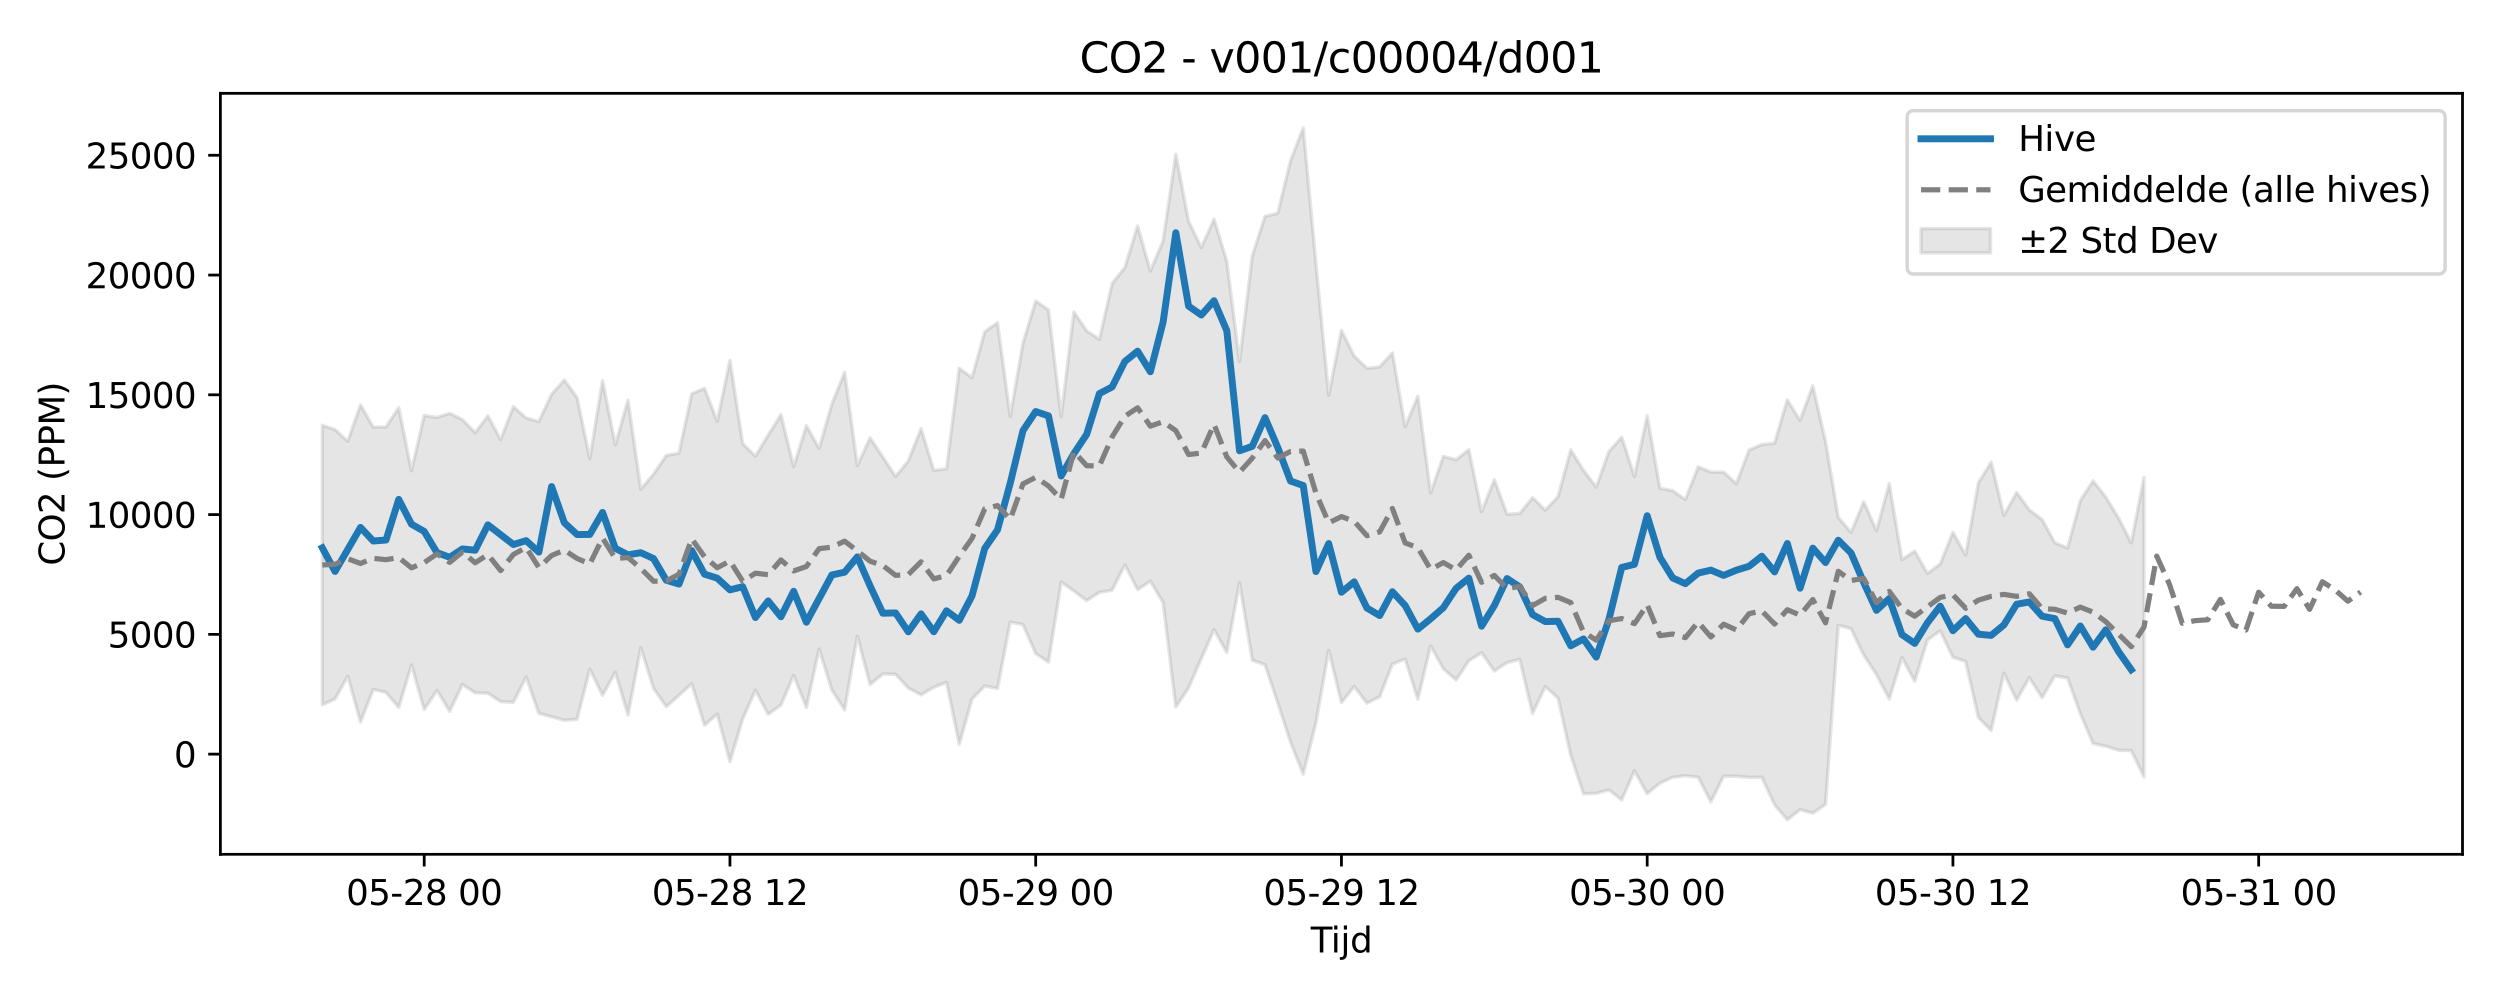 <?xml version="1.0" encoding="utf-8" standalone="no"?>
<!DOCTYPE svg PUBLIC "-//W3C//DTD SVG 1.1//EN"
  "http://www.w3.org/Graphics/SVG/1.1/DTD/svg11.dtd">
<svg xmlns:xlink="http://www.w3.org/1999/xlink" width="720pt" height="288pt" viewBox="0 0 720 288" xmlns="http://www.w3.org/2000/svg" version="1.1">
 <defs>
  <style type="text/css">*{stroke-linejoin: round; stroke-linecap: butt}</style>
 </defs>
 <g id="figure_1">
  <g id="patch_1">
   <path d="M 0 288 
L 720 288 
L 720 0 
L 0 0 
z
" style="fill: #ffffff"/>
  </g>
  <g id="axes_1">
   <g id="patch_2">
    <path d="M 63.47 246.04 
L 709.2 246.04 
L 709.2 26.88 
L 63.47 26.88 
z
" style="fill: #ffffff"/>
   </g>
   <g id="FillBetweenPolyCollection_1">
    <defs>
     <path id="m64d6cd5ec9" d="M 92.821 -165.536 
L 92.821 -85.04 
L 96.49 -86.691 
L 100.159 -93.255 
L 103.828 -80.054 
L 107.497 -89.413 
L 111.166 -88.574 
L 114.835 -84.257 
L 118.504 -96.491 
L 122.173 -83.636 
L 125.842 -89.158 
L 129.511 -83.122 
L 133.179 -90.887 
L 136.848 -88.459 
L 140.517 -88.336 
L 144.186 -85.933 
L 147.855 -85.735 
L 151.524 -93.025 
L 155.193 -82.522 
L 158.862 -81.572 
L 162.531 -80.542 
L 166.2 -80.86 
L 169.869 -95.266 
L 173.538 -87.75 
L 177.207 -94.392 
L 180.875 -82.097 
L 184.544 -101.468 
L 188.213 -89.774 
L 191.882 -84.482 
L 195.551 -87.746 
L 199.22 -91.086 
L 202.889 -79.145 
L 206.558 -82.337 
L 210.227 -68.655 
L 213.896 -80.962 
L 217.565 -89.22 
L 221.234 -82.293 
L 224.903 -84.921 
L 228.571 -93.505 
L 232.24 -84.273 
L 235.909 -101.074 
L 239.578 -89.276 
L 243.247 -83.564 
L 246.916 -104.78 
L 250.585 -90.838 
L 254.254 -93.892 
L 257.923 -93.806 
L 261.592 -89.826 
L 265.261 -87.878 
L 268.93 -90.039 
L 272.598 -91.478 
L 276.267 -73.668 
L 279.936 -86.646 
L 283.605 -90.429 
L 287.274 -89.703 
L 290.943 -108.83 
L 294.612 -108.127 
L 298.281 -99.779 
L 301.95 -97.308 
L 305.619 -120.349 
L 309.288 -117.797 
L 312.957 -115.026 
L 316.626 -117.391 
L 320.294 -118.006 
L 323.963 -125.286 
L 327.632 -118.177 
L 331.301 -120.606 
L 334.97 -114.481 
L 338.639 -84.374 
L 342.308 -89.886 
L 345.977 -98.35 
L 349.646 -106.651 
L 353.315 -100.09 
L 356.984 -120.166 
L 360.653 -97.854 
L 364.321 -96.553 
L 367.99 -85.632 
L 371.659 -74.285 
L 375.328 -65.027 
L 378.997 -79.937 
L 382.666 -100.691 
L 386.335 -85.635 
L 390.004 -90.291 
L 393.673 -85.49 
L 397.342 -87.32 
L 401.011 -96.737 
L 404.68 -98.18 
L 408.349 -86.622 
L 412.017 -101.986 
L 415.686 -95.393 
L 419.355 -92.169 
L 423.024 -97.705 
L 426.693 -100.004 
L 430.362 -94.734 
L 434.031 -97.163 
L 437.7 -98.092 
L 441.369 -82.525 
L 445.038 -90.267 
L 448.707 -86.967 
L 452.376 -70.481 
L 456.044 -59.406 
L 459.713 -59.525 
L 463.382 -60.497 
L 467.051 -57.615 
L 470.72 -66.007 
L 474.389 -59.417 
L 478.058 -62.459 
L 481.727 -64.135 
L 485.396 -64.594 
L 489.065 -64.177 
L 492.734 -57.051 
L 496.403 -64.443 
L 500.072 -64.452 
L 503.74 -64.127 
L 507.409 -64.149 
L 511.078 -56.203 
L 514.747 -51.922 
L 518.416 -54.794 
L 522.085 -53.799 
L 525.754 -56.361 
L 529.423 -107.906 
L 533.092 -106.959 
L 536.761 -99.304 
L 540.43 -93.74 
L 544.099 -86.692 
L 547.768 -98.661 
L 551.436 -91.793 
L 555.105 -103.652 
L 558.774 -106.322 
L 562.443 -98.715 
L 566.112 -97.503 
L 569.781 -81.356 
L 573.45 -77.61 
L 577.119 -94.112 
L 580.788 -86.357 
L 584.457 -92.85 
L 588.126 -87.078 
L 591.795 -93.35 
L 595.463 -92.723 
L 599.132 -82.485 
L 602.801 -73.87 
L 606.47 -73.082 
L 610.139 -71.923 
L 613.808 -71.842 
L 617.477 -64.269 
L 617.477 -150.54 
L 617.477 -150.54 
L 613.808 -131.654 
L 610.139 -138.821 
L 606.47 -144.824 
L 602.801 -149.513 
L 599.132 -143.82 
L 595.463 -130.168 
L 591.795 -131.678 
L 588.126 -138.391 
L 584.457 -141.133 
L 580.788 -146.148 
L 577.119 -139.531 
L 573.45 -154.888 
L 569.781 -148.974 
L 566.112 -128.125 
L 562.443 -134.684 
L 558.774 -125.558 
L 555.105 -122.845 
L 551.436 -129.293 
L 547.768 -126.823 
L 544.099 -148.682 
L 540.43 -135.148 
L 536.761 -143.497 
L 533.092 -134.683 
L 529.423 -139.021 
L 525.754 -160.903 
L 522.085 -176.876 
L 518.416 -166.902 
L 514.747 -172.873 
L 511.078 -160.347 
L 507.409 -159.955 
L 503.74 -158.41 
L 500.072 -148.711 
L 496.403 -152.026 
L 492.734 -152.055 
L 489.065 -153.537 
L 485.396 -144.127 
L 481.727 -146.681 
L 478.058 -147.389 
L 474.389 -168.235 
L 470.72 -150.776 
L 467.051 -162.093 
L 463.382 -157.973 
L 459.713 -147.731 
L 456.044 -152.562 
L 452.376 -158.439 
L 448.707 -144.974 
L 445.038 -141.083 
L 441.369 -144.662 
L 437.7 -140.156 
L 434.031 -139.879 
L 430.362 -149.811 
L 426.693 -140.603 
L 423.024 -158.47 
L 419.355 -155.591 
L 415.686 -156.562 
L 412.017 -146.027 
L 408.349 -173.881 
L 404.68 -165.091 
L 401.011 -186.372 
L 397.342 -182.324 
L 393.673 -181.946 
L 390.004 -185.448 
L 386.335 -192.817 
L 382.666 -174.161 
L 378.997 -211.994 
L 375.328 -251.158 
L 371.659 -241.659 
L 367.99 -226.576 
L 364.321 -225.674 
L 360.653 -214.27 
L 356.984 -183.875 
L 353.315 -212.72 
L 349.646 -224.896 
L 345.977 -216.681 
L 342.308 -224.309 
L 338.639 -243.581 
L 334.97 -218.604 
L 331.301 -209.944 
L 327.632 -222.93 
L 323.963 -210.961 
L 320.294 -206.342 
L 316.626 -190.277 
L 312.957 -192.708 
L 309.288 -198.16 
L 305.619 -167.988 
L 301.95 -198.791 
L 298.281 -201.286 
L 294.612 -189.135 
L 290.943 -168.059 
L 287.274 -195.089 
L 283.605 -192.456 
L 279.936 -179.232 
L 276.267 -181.929 
L 272.598 -153.019 
L 268.93 -152.514 
L 265.261 -164.525 
L 261.592 -155.266 
L 257.923 -150.782 
L 254.254 -156.369 
L 250.585 -161.914 
L 246.916 -153.906 
L 243.247 -180.736 
L 239.578 -171.581 
L 235.909 -158.885 
L 232.24 -165.414 
L 228.571 -153.637 
L 224.903 -168.578 
L 221.234 -162.686 
L 217.565 -156.619 
L 213.896 -160.232 
L 210.227 -184.198 
L 206.558 -166.667 
L 202.889 -176.168 
L 199.22 -174.583 
L 195.551 -157.499 
L 191.882 -156.815 
L 188.213 -151.448 
L 184.544 -147.101 
L 180.875 -172.763 
L 177.207 -159.914 
L 173.538 -178.372 
L 169.869 -155.908 
L 166.2 -173.463 
L 162.531 -178.563 
L 158.862 -174.466 
L 155.193 -166.594 
L 151.524 -167.642 
L 147.855 -170.896 
L 144.186 -161.393 
L 140.517 -168.244 
L 136.848 -163.375 
L 133.179 -167.155 
L 129.511 -168.951 
L 125.842 -167.784 
L 122.173 -168.322 
L 118.504 -152.422 
L 114.835 -170.592 
L 111.166 -165.057 
L 107.497 -165.006 
L 103.828 -171.385 
L 100.159 -160.921 
L 96.49 -164.283 
L 92.821 -165.536 
z
" style="stroke: #808080; stroke-opacity: 0.2"/>
    </defs>
    <g clip-path="url(#p277d897741)">
     <use xlink:href="#m64d6cd5ec9" x="0" y="288" style="fill: #808080; fill-opacity: 0.2; stroke: #808080; stroke-opacity: 0.2"/>
    </g>
   </g>
   <g id="matplotlib.axis_1">
    <g id="xtick_1">
     <g id="line2d_1">
      <defs>
       <path id="m8ae6337e67" d="M 0 0 
L 0 3.5 
" style="stroke: #000000; stroke-width: 0.8"/>
      </defs>
      <g>
       <use xlink:href="#m8ae6337e67" x="122.173" y="246.04" style="stroke: #000000; stroke-width: 0.8"/>
      </g>
     </g>
     <g id="text_1">
      <!-- 05-28 00 -->
      <g transform="translate(99.692 260.638) scale(0.1 -0.1)">
       <defs>
        <path id="DejaVuSans-30" d="M 2034 4250 
Q 1547 4250 1301 3770 
Q 1056 3291 1056 2328 
Q 1056 1369 1301 889 
Q 1547 409 2034 409 
Q 2525 409 2770 889 
Q 3016 1369 3016 2328 
Q 3016 3291 2770 3770 
Q 2525 4250 2034 4250 
z
M 2034 4750 
Q 2819 4750 3233 4129 
Q 3647 3509 3647 2328 
Q 3647 1150 3233 529 
Q 2819 -91 2034 -91 
Q 1250 -91 836 529 
Q 422 1150 422 2328 
Q 422 3509 836 4129 
Q 1250 4750 2034 4750 
z
" transform="scale(0.016)"/>
        <path id="DejaVuSans-35" d="M 691 4666 
L 3169 4666 
L 3169 4134 
L 1269 4134 
L 1269 2991 
Q 1406 3038 1543 3061 
Q 1681 3084 1819 3084 
Q 2600 3084 3056 2656 
Q 3513 2228 3513 1497 
Q 3513 744 3044 326 
Q 2575 -91 1722 -91 
Q 1428 -91 1123 -41 
Q 819 9 494 109 
L 494 744 
Q 775 591 1075 516 
Q 1375 441 1709 441 
Q 2250 441 2565 725 
Q 2881 1009 2881 1497 
Q 2881 1984 2565 2268 
Q 2250 2553 1709 2553 
Q 1456 2553 1204 2497 
Q 953 2441 691 2322 
L 691 4666 
z
" transform="scale(0.016)"/>
        <path id="DejaVuSans-2d" d="M 313 2009 
L 1997 2009 
L 1997 1497 
L 313 1497 
L 313 2009 
z
" transform="scale(0.016)"/>
        <path id="DejaVuSans-32" d="M 1228 531 
L 3431 531 
L 3431 0 
L 469 0 
L 469 531 
Q 828 903 1448 1529 
Q 2069 2156 2228 2338 
Q 2531 2678 2651 2914 
Q 2772 3150 2772 3378 
Q 2772 3750 2511 3984 
Q 2250 4219 1831 4219 
Q 1534 4219 1204 4116 
Q 875 4013 500 3803 
L 500 4441 
Q 881 4594 1212 4672 
Q 1544 4750 1819 4750 
Q 2544 4750 2975 4387 
Q 3406 4025 3406 3419 
Q 3406 3131 3298 2873 
Q 3191 2616 2906 2266 
Q 2828 2175 2409 1742 
Q 1991 1309 1228 531 
z
" transform="scale(0.016)"/>
        <path id="DejaVuSans-38" d="M 2034 2216 
Q 1584 2216 1326 1975 
Q 1069 1734 1069 1313 
Q 1069 891 1326 650 
Q 1584 409 2034 409 
Q 2484 409 2743 651 
Q 3003 894 3003 1313 
Q 3003 1734 2745 1975 
Q 2488 2216 2034 2216 
z
M 1403 2484 
Q 997 2584 770 2862 
Q 544 3141 544 3541 
Q 544 4100 942 4425 
Q 1341 4750 2034 4750 
Q 2731 4750 3128 4425 
Q 3525 4100 3525 3541 
Q 3525 3141 3298 2862 
Q 3072 2584 2669 2484 
Q 3125 2378 3379 2068 
Q 3634 1759 3634 1313 
Q 3634 634 3220 271 
Q 2806 -91 2034 -91 
Q 1263 -91 848 271 
Q 434 634 434 1313 
Q 434 1759 690 2068 
Q 947 2378 1403 2484 
z
M 1172 3481 
Q 1172 3119 1398 2916 
Q 1625 2713 2034 2713 
Q 2441 2713 2670 2916 
Q 2900 3119 2900 3481 
Q 2900 3844 2670 4047 
Q 2441 4250 2034 4250 
Q 1625 4250 1398 4047 
Q 1172 3844 1172 3481 
z
" transform="scale(0.016)"/>
        <path id="DejaVuSans-20" transform="scale(0.016)"/>
       </defs>
       <use xlink:href="#DejaVuSans-30"/>
       <use xlink:href="#DejaVuSans-35" transform="translate(63.623 0)"/>
       <use xlink:href="#DejaVuSans-2d" transform="translate(127.246 0)"/>
       <use xlink:href="#DejaVuSans-32" transform="translate(163.33 0)"/>
       <use xlink:href="#DejaVuSans-38" transform="translate(226.953 0)"/>
       <use xlink:href="#DejaVuSans-20" transform="translate(290.576 0)"/>
       <use xlink:href="#DejaVuSans-30" transform="translate(322.363 0)"/>
       <use xlink:href="#DejaVuSans-30" transform="translate(385.986 0)"/>
      </g>
     </g>
    </g>
    <g id="xtick_2">
     <g id="line2d_2">
      <g>
       <use xlink:href="#m8ae6337e67" x="210.227" y="246.04" style="stroke: #000000; stroke-width: 0.8"/>
      </g>
     </g>
     <g id="text_2">
      <!-- 05-28 12 -->
      <g transform="translate(187.746 260.638) scale(0.1 -0.1)">
       <defs>
        <path id="DejaVuSans-31" d="M 794 531 
L 1825 531 
L 1825 4091 
L 703 3866 
L 703 4441 
L 1819 4666 
L 2450 4666 
L 2450 531 
L 3481 531 
L 3481 0 
L 794 0 
L 794 531 
z
" transform="scale(0.016)"/>
       </defs>
       <use xlink:href="#DejaVuSans-30"/>
       <use xlink:href="#DejaVuSans-35" transform="translate(63.623 0)"/>
       <use xlink:href="#DejaVuSans-2d" transform="translate(127.246 0)"/>
       <use xlink:href="#DejaVuSans-32" transform="translate(163.33 0)"/>
       <use xlink:href="#DejaVuSans-38" transform="translate(226.953 0)"/>
       <use xlink:href="#DejaVuSans-20" transform="translate(290.576 0)"/>
       <use xlink:href="#DejaVuSans-31" transform="translate(322.363 0)"/>
       <use xlink:href="#DejaVuSans-32" transform="translate(385.986 0)"/>
      </g>
     </g>
    </g>
    <g id="xtick_3">
     <g id="line2d_3">
      <g>
       <use xlink:href="#m8ae6337e67" x="298.281" y="246.04" style="stroke: #000000; stroke-width: 0.8"/>
      </g>
     </g>
     <g id="text_3">
      <!-- 05-29 00 -->
      <g transform="translate(275.8 260.638) scale(0.1 -0.1)">
       <defs>
        <path id="DejaVuSans-39" d="M 703 97 
L 703 672 
Q 941 559 1184 500 
Q 1428 441 1663 441 
Q 2288 441 2617 861 
Q 2947 1281 2994 2138 
Q 2813 1869 2534 1725 
Q 2256 1581 1919 1581 
Q 1219 1581 811 2004 
Q 403 2428 403 3163 
Q 403 3881 828 4315 
Q 1253 4750 1959 4750 
Q 2769 4750 3195 4129 
Q 3622 3509 3622 2328 
Q 3622 1225 3098 567 
Q 2575 -91 1691 -91 
Q 1453 -91 1209 -44 
Q 966 3 703 97 
z
M 1959 2075 
Q 2384 2075 2632 2365 
Q 2881 2656 2881 3163 
Q 2881 3666 2632 3958 
Q 2384 4250 1959 4250 
Q 1534 4250 1286 3958 
Q 1038 3666 1038 3163 
Q 1038 2656 1286 2365 
Q 1534 2075 1959 2075 
z
" transform="scale(0.016)"/>
       </defs>
       <use xlink:href="#DejaVuSans-30"/>
       <use xlink:href="#DejaVuSans-35" transform="translate(63.623 0)"/>
       <use xlink:href="#DejaVuSans-2d" transform="translate(127.246 0)"/>
       <use xlink:href="#DejaVuSans-32" transform="translate(163.33 0)"/>
       <use xlink:href="#DejaVuSans-39" transform="translate(226.953 0)"/>
       <use xlink:href="#DejaVuSans-20" transform="translate(290.576 0)"/>
       <use xlink:href="#DejaVuSans-30" transform="translate(322.363 0)"/>
       <use xlink:href="#DejaVuSans-30" transform="translate(385.986 0)"/>
      </g>
     </g>
    </g>
    <g id="xtick_4">
     <g id="line2d_4">
      <g>
       <use xlink:href="#m8ae6337e67" x="386.335" y="246.04" style="stroke: #000000; stroke-width: 0.8"/>
      </g>
     </g>
     <g id="text_4">
      <!-- 05-29 12 -->
      <g transform="translate(363.855 260.638) scale(0.1 -0.1)">
       <use xlink:href="#DejaVuSans-30"/>
       <use xlink:href="#DejaVuSans-35" transform="translate(63.623 0)"/>
       <use xlink:href="#DejaVuSans-2d" transform="translate(127.246 0)"/>
       <use xlink:href="#DejaVuSans-32" transform="translate(163.33 0)"/>
       <use xlink:href="#DejaVuSans-39" transform="translate(226.953 0)"/>
       <use xlink:href="#DejaVuSans-20" transform="translate(290.576 0)"/>
       <use xlink:href="#DejaVuSans-31" transform="translate(322.363 0)"/>
       <use xlink:href="#DejaVuSans-32" transform="translate(385.986 0)"/>
      </g>
     </g>
    </g>
    <g id="xtick_5">
     <g id="line2d_5">
      <g>
       <use xlink:href="#m8ae6337e67" x="474.389" y="246.04" style="stroke: #000000; stroke-width: 0.8"/>
      </g>
     </g>
     <g id="text_5">
      <!-- 05-30 00 -->
      <g transform="translate(451.909 260.638) scale(0.1 -0.1)">
       <defs>
        <path id="DejaVuSans-33" d="M 2597 2516 
Q 3050 2419 3304 2112 
Q 3559 1806 3559 1356 
Q 3559 666 3084 287 
Q 2609 -91 1734 -91 
Q 1441 -91 1130 -33 
Q 819 25 488 141 
L 488 750 
Q 750 597 1062 519 
Q 1375 441 1716 441 
Q 2309 441 2620 675 
Q 2931 909 2931 1356 
Q 2931 1769 2642 2001 
Q 2353 2234 1838 2234 
L 1294 2234 
L 1294 2753 
L 1863 2753 
Q 2328 2753 2575 2939 
Q 2822 3125 2822 3475 
Q 2822 3834 2567 4026 
Q 2313 4219 1838 4219 
Q 1578 4219 1281 4162 
Q 984 4106 628 3988 
L 628 4550 
Q 988 4650 1302 4700 
Q 1616 4750 1894 4750 
Q 2613 4750 3031 4423 
Q 3450 4097 3450 3541 
Q 3450 3153 3228 2886 
Q 3006 2619 2597 2516 
z
" transform="scale(0.016)"/>
       </defs>
       <use xlink:href="#DejaVuSans-30"/>
       <use xlink:href="#DejaVuSans-35" transform="translate(63.623 0)"/>
       <use xlink:href="#DejaVuSans-2d" transform="translate(127.246 0)"/>
       <use xlink:href="#DejaVuSans-33" transform="translate(163.33 0)"/>
       <use xlink:href="#DejaVuSans-30" transform="translate(226.953 0)"/>
       <use xlink:href="#DejaVuSans-20" transform="translate(290.576 0)"/>
       <use xlink:href="#DejaVuSans-30" transform="translate(322.363 0)"/>
       <use xlink:href="#DejaVuSans-30" transform="translate(385.986 0)"/>
      </g>
     </g>
    </g>
    <g id="xtick_6">
     <g id="line2d_6">
      <g>
       <use xlink:href="#m8ae6337e67" x="562.443" y="246.04" style="stroke: #000000; stroke-width: 0.8"/>
      </g>
     </g>
     <g id="text_6">
      <!-- 05-30 12 -->
      <g transform="translate(539.963 260.638) scale(0.1 -0.1)">
       <use xlink:href="#DejaVuSans-30"/>
       <use xlink:href="#DejaVuSans-35" transform="translate(63.623 0)"/>
       <use xlink:href="#DejaVuSans-2d" transform="translate(127.246 0)"/>
       <use xlink:href="#DejaVuSans-33" transform="translate(163.33 0)"/>
       <use xlink:href="#DejaVuSans-30" transform="translate(226.953 0)"/>
       <use xlink:href="#DejaVuSans-20" transform="translate(290.576 0)"/>
       <use xlink:href="#DejaVuSans-31" transform="translate(322.363 0)"/>
       <use xlink:href="#DejaVuSans-32" transform="translate(385.986 0)"/>
      </g>
     </g>
    </g>
    <g id="xtick_7">
     <g id="line2d_7">
      <g>
       <use xlink:href="#m8ae6337e67" x="650.497" y="246.04" style="stroke: #000000; stroke-width: 0.8"/>
      </g>
     </g>
     <g id="text_7">
      <!-- 05-31 00 -->
      <g transform="translate(628.017 260.638) scale(0.1 -0.1)">
       <use xlink:href="#DejaVuSans-30"/>
       <use xlink:href="#DejaVuSans-35" transform="translate(63.623 0)"/>
       <use xlink:href="#DejaVuSans-2d" transform="translate(127.246 0)"/>
       <use xlink:href="#DejaVuSans-33" transform="translate(163.33 0)"/>
       <use xlink:href="#DejaVuSans-31" transform="translate(226.953 0)"/>
       <use xlink:href="#DejaVuSans-20" transform="translate(290.576 0)"/>
       <use xlink:href="#DejaVuSans-30" transform="translate(322.363 0)"/>
       <use xlink:href="#DejaVuSans-30" transform="translate(385.986 0)"/>
      </g>
     </g>
    </g>
    <g id="text_8">
     <!-- Tijd -->
     <g transform="translate(377.485 274.317) scale(0.1 -0.1)">
      <defs>
       <path id="DejaVuSans-54" d="M -19 4666 
L 3928 4666 
L 3928 4134 
L 2272 4134 
L 2272 0 
L 1638 0 
L 1638 4134 
L -19 4134 
L -19 4666 
z
" transform="scale(0.016)"/>
       <path id="DejaVuSans-69" d="M 603 3500 
L 1178 3500 
L 1178 0 
L 603 0 
L 603 3500 
z
M 603 4863 
L 1178 4863 
L 1178 4134 
L 603 4134 
L 603 4863 
z
" transform="scale(0.016)"/>
       <path id="DejaVuSans-6a" d="M 603 3500 
L 1178 3500 
L 1178 -63 
Q 1178 -731 923 -1031 
Q 669 -1331 103 -1331 
L -116 -1331 
L -116 -844 
L 38 -844 
Q 366 -844 484 -692 
Q 603 -541 603 -63 
L 603 3500 
z
M 603 4863 
L 1178 4863 
L 1178 4134 
L 603 4134 
L 603 4863 
z
" transform="scale(0.016)"/>
       <path id="DejaVuSans-64" d="M 2906 2969 
L 2906 4863 
L 3481 4863 
L 3481 0 
L 2906 0 
L 2906 525 
Q 2725 213 2448 61 
Q 2172 -91 1784 -91 
Q 1150 -91 751 415 
Q 353 922 353 1747 
Q 353 2572 751 3078 
Q 1150 3584 1784 3584 
Q 2172 3584 2448 3432 
Q 2725 3281 2906 2969 
z
M 947 1747 
Q 947 1113 1208 752 
Q 1469 391 1925 391 
Q 2381 391 2643 752 
Q 2906 1113 2906 1747 
Q 2906 2381 2643 2742 
Q 2381 3103 1925 3103 
Q 1469 3103 1208 2742 
Q 947 2381 947 1747 
z
" transform="scale(0.016)"/>
      </defs>
      <use xlink:href="#DejaVuSans-54"/>
      <use xlink:href="#DejaVuSans-69" transform="translate(57.959 0)"/>
      <use xlink:href="#DejaVuSans-6a" transform="translate(85.742 0)"/>
      <use xlink:href="#DejaVuSans-64" transform="translate(113.525 0)"/>
     </g>
    </g>
   </g>
   <g id="matplotlib.axis_2">
    <g id="ytick_1">
     <g id="line2d_8">
      <defs>
       <path id="mef2d2604a6" d="M 0 0 
L -3.5 0 
" style="stroke: #000000; stroke-width: 0.8"/>
      </defs>
      <g>
       <use xlink:href="#mef2d2604a6" x="63.47" y="217.188" style="stroke: #000000; stroke-width: 0.8"/>
      </g>
     </g>
     <g id="text_9">
      <!-- 0 -->
      <g transform="translate(50.108 220.987) scale(0.1 -0.1)">
       <use xlink:href="#DejaVuSans-30"/>
      </g>
     </g>
    </g>
    <g id="ytick_2">
     <g id="line2d_9">
      <g>
       <use xlink:href="#mef2d2604a6" x="63.47" y="182.695" style="stroke: #000000; stroke-width: 0.8"/>
      </g>
     </g>
     <g id="text_10">
      <!-- 5000 -->
      <g transform="translate(31.02 186.494) scale(0.1 -0.1)">
       <use xlink:href="#DejaVuSans-35"/>
       <use xlink:href="#DejaVuSans-30" transform="translate(63.623 0)"/>
       <use xlink:href="#DejaVuSans-30" transform="translate(127.246 0)"/>
       <use xlink:href="#DejaVuSans-30" transform="translate(190.869 0)"/>
      </g>
     </g>
    </g>
    <g id="ytick_3">
     <g id="line2d_10">
      <g>
       <use xlink:href="#mef2d2604a6" x="63.47" y="148.202" style="stroke: #000000; stroke-width: 0.8"/>
      </g>
     </g>
     <g id="text_11">
      <!-- 10000 -->
      <g transform="translate(24.657 152.001) scale(0.1 -0.1)">
       <use xlink:href="#DejaVuSans-31"/>
       <use xlink:href="#DejaVuSans-30" transform="translate(63.623 0)"/>
       <use xlink:href="#DejaVuSans-30" transform="translate(127.246 0)"/>
       <use xlink:href="#DejaVuSans-30" transform="translate(190.869 0)"/>
       <use xlink:href="#DejaVuSans-30" transform="translate(254.492 0)"/>
      </g>
     </g>
    </g>
    <g id="ytick_4">
     <g id="line2d_11">
      <g>
       <use xlink:href="#mef2d2604a6" x="63.47" y="113.708" style="stroke: #000000; stroke-width: 0.8"/>
      </g>
     </g>
     <g id="text_12">
      <!-- 15000 -->
      <g transform="translate(24.657 117.508) scale(0.1 -0.1)">
       <use xlink:href="#DejaVuSans-31"/>
       <use xlink:href="#DejaVuSans-35" transform="translate(63.623 0)"/>
       <use xlink:href="#DejaVuSans-30" transform="translate(127.246 0)"/>
       <use xlink:href="#DejaVuSans-30" transform="translate(190.869 0)"/>
       <use xlink:href="#DejaVuSans-30" transform="translate(254.492 0)"/>
      </g>
     </g>
    </g>
    <g id="ytick_5">
     <g id="line2d_12">
      <g>
       <use xlink:href="#mef2d2604a6" x="63.47" y="79.215" style="stroke: #000000; stroke-width: 0.8"/>
      </g>
     </g>
     <g id="text_13">
      <!-- 20000 -->
      <g transform="translate(24.657 83.014) scale(0.1 -0.1)">
       <use xlink:href="#DejaVuSans-32"/>
       <use xlink:href="#DejaVuSans-30" transform="translate(63.623 0)"/>
       <use xlink:href="#DejaVuSans-30" transform="translate(127.246 0)"/>
       <use xlink:href="#DejaVuSans-30" transform="translate(190.869 0)"/>
       <use xlink:href="#DejaVuSans-30" transform="translate(254.492 0)"/>
      </g>
     </g>
    </g>
    <g id="ytick_6">
     <g id="line2d_13">
      <g>
       <use xlink:href="#mef2d2604a6" x="63.47" y="44.722" style="stroke: #000000; stroke-width: 0.8"/>
      </g>
     </g>
     <g id="text_14">
      <!-- 25000 -->
      <g transform="translate(24.657 48.521) scale(0.1 -0.1)">
       <use xlink:href="#DejaVuSans-32"/>
       <use xlink:href="#DejaVuSans-35" transform="translate(63.623 0)"/>
       <use xlink:href="#DejaVuSans-30" transform="translate(127.246 0)"/>
       <use xlink:href="#DejaVuSans-30" transform="translate(190.869 0)"/>
       <use xlink:href="#DejaVuSans-30" transform="translate(254.492 0)"/>
      </g>
     </g>
    </g>
    <g id="text_15">
     <!-- CO2 (PPM) -->
     <g transform="translate(18.578 162.903) rotate(-90) scale(0.1 -0.1)">
      <defs>
       <path id="DejaVuSans-43" d="M 4122 4306 
L 4122 3641 
Q 3803 3938 3442 4084 
Q 3081 4231 2675 4231 
Q 1875 4231 1450 3742 
Q 1025 3253 1025 2328 
Q 1025 1406 1450 917 
Q 1875 428 2675 428 
Q 3081 428 3442 575 
Q 3803 722 4122 1019 
L 4122 359 
Q 3791 134 3420 21 
Q 3050 -91 2638 -91 
Q 1578 -91 968 557 
Q 359 1206 359 2328 
Q 359 3453 968 4101 
Q 1578 4750 2638 4750 
Q 3056 4750 3426 4639 
Q 3797 4528 4122 4306 
z
" transform="scale(0.016)"/>
       <path id="DejaVuSans-4f" d="M 2522 4238 
Q 1834 4238 1429 3725 
Q 1025 3213 1025 2328 
Q 1025 1447 1429 934 
Q 1834 422 2522 422 
Q 3209 422 3611 934 
Q 4013 1447 4013 2328 
Q 4013 3213 3611 3725 
Q 3209 4238 2522 4238 
z
M 2522 4750 
Q 3503 4750 4090 4092 
Q 4678 3434 4678 2328 
Q 4678 1225 4090 567 
Q 3503 -91 2522 -91 
Q 1538 -91 948 565 
Q 359 1222 359 2328 
Q 359 3434 948 4092 
Q 1538 4750 2522 4750 
z
" transform="scale(0.016)"/>
       <path id="DejaVuSans-28" d="M 1984 4856 
Q 1566 4138 1362 3434 
Q 1159 2731 1159 2009 
Q 1159 1288 1364 580 
Q 1569 -128 1984 -844 
L 1484 -844 
Q 1016 -109 783 600 
Q 550 1309 550 2009 
Q 550 2706 781 3412 
Q 1013 4119 1484 4856 
L 1984 4856 
z
" transform="scale(0.016)"/>
       <path id="DejaVuSans-50" d="M 1259 4147 
L 1259 2394 
L 2053 2394 
Q 2494 2394 2734 2622 
Q 2975 2850 2975 3272 
Q 2975 3691 2734 3919 
Q 2494 4147 2053 4147 
L 1259 4147 
z
M 628 4666 
L 2053 4666 
Q 2838 4666 3239 4311 
Q 3641 3956 3641 3272 
Q 3641 2581 3239 2228 
Q 2838 1875 2053 1875 
L 1259 1875 
L 1259 0 
L 628 0 
L 628 4666 
z
" transform="scale(0.016)"/>
       <path id="DejaVuSans-4d" d="M 628 4666 
L 1569 4666 
L 2759 1491 
L 3956 4666 
L 4897 4666 
L 4897 0 
L 4281 0 
L 4281 4097 
L 3078 897 
L 2444 897 
L 1241 4097 
L 1241 0 
L 628 0 
L 628 4666 
z
" transform="scale(0.016)"/>
       <path id="DejaVuSans-29" d="M 513 4856 
L 1013 4856 
Q 1481 4119 1714 3412 
Q 1947 2706 1947 2009 
Q 1947 1309 1714 600 
Q 1481 -109 1013 -844 
L 513 -844 
Q 928 -128 1133 580 
Q 1338 1288 1338 2009 
Q 1338 2731 1133 3434 
Q 928 4138 513 4856 
z
" transform="scale(0.016)"/>
      </defs>
      <use xlink:href="#DejaVuSans-43"/>
      <use xlink:href="#DejaVuSans-4f" transform="translate(69.824 0)"/>
      <use xlink:href="#DejaVuSans-32" transform="translate(148.535 0)"/>
      <use xlink:href="#DejaVuSans-20" transform="translate(212.158 0)"/>
      <use xlink:href="#DejaVuSans-28" transform="translate(243.945 0)"/>
      <use xlink:href="#DejaVuSans-50" transform="translate(282.959 0)"/>
      <use xlink:href="#DejaVuSans-50" transform="translate(343.262 0)"/>
      <use xlink:href="#DejaVuSans-4d" transform="translate(403.564 0)"/>
      <use xlink:href="#DejaVuSans-29" transform="translate(489.844 0)"/>
     </g>
    </g>
   </g>
   <g id="line2d_14">
    <path d="M 92.821 157.777 
L 96.49 164.572 
L 103.828 151.902 
L 107.497 155.815 
L 111.166 155.533 
L 114.835 143.828 
L 118.504 150.952 
L 122.173 153.047 
L 125.842 159.152 
L 129.511 160.504 
L 133.179 158.09 
L 136.848 158.462 
L 140.517 151.159 
L 147.855 156.82 
L 151.524 155.705 
L 155.193 159.021 
L 158.862 140.132 
L 162.531 150.547 
L 166.2 153.946 
L 169.869 153.916 
L 173.538 147.583 
L 177.207 157.917 
L 180.875 159.791 
L 184.544 159.18 
L 188.213 160.858 
L 191.882 167.108 
L 195.551 168.211 
L 199.22 158.581 
L 202.889 165.352 
L 206.558 166.508 
L 210.227 169.879 
L 213.896 168.969 
L 217.565 177.843 
L 221.234 173.071 
L 224.903 177.634 
L 228.571 170.303 
L 232.24 179.197 
L 239.578 165.584 
L 243.247 164.788 
L 246.916 160.394 
L 250.585 168.734 
L 254.254 176.606 
L 257.923 176.523 
L 261.592 181.961 
L 265.261 176.792 
L 268.93 181.941 
L 272.598 175.913 
L 276.267 178.645 
L 279.936 171.632 
L 283.605 157.938 
L 287.274 152.61 
L 290.943 139.19 
L 294.612 124.031 
L 298.281 118.519 
L 301.95 119.768 
L 305.619 137.081 
L 309.288 130.61 
L 312.957 125.105 
L 316.626 113.35 
L 320.294 111.432 
L 323.963 104.099 
L 327.632 101.144 
L 331.301 107.07 
L 334.97 92.796 
L 338.639 67.025 
L 342.308 88.163 
L 345.977 90.722 
L 349.646 86.617 
L 353.315 95.236 
L 356.984 129.83 
L 360.653 128.529 
L 364.321 120.29 
L 367.99 128.862 
L 371.659 138.53 
L 375.328 139.83 
L 378.997 164.616 
L 382.666 156.545 
L 386.335 170.572 
L 390.004 167.566 
L 393.673 175.106 
L 397.342 177.283 
L 401.011 170.424 
L 404.68 174.382 
L 408.349 181.182 
L 412.017 178.218 
L 415.686 175.003 
L 419.355 169.443 
L 423.024 166.515 
L 426.693 180.339 
L 430.362 174.403 
L 434.031 166.628 
L 437.7 169.035 
L 441.369 177.003 
L 445.038 179.011 
L 448.707 178.921 
L 452.376 185.992 
L 456.044 184.017 
L 459.713 189.242 
L 463.382 178.346 
L 467.051 163.427 
L 470.72 162.525 
L 474.389 148.537 
L 478.058 160.493 
L 481.727 166.432 
L 485.396 168.095 
L 489.065 165.053 
L 492.734 164.2 
L 496.403 165.717 
L 500.072 164.211 
L 503.74 163.075 
L 507.409 160.189 
L 511.078 164.696 
L 514.747 156.531 
L 518.416 169.394 
L 522.085 157.857 
L 525.754 162.008 
L 529.423 155.592 
L 533.092 159.242 
L 536.761 167.791 
L 540.43 175.782 
L 544.099 172.363 
L 547.768 182.78 
L 551.436 185.29 
L 555.105 179.356 
L 558.774 174.587 
L 562.443 181.653 
L 566.112 178.146 
L 569.781 182.647 
L 573.45 182.996 
L 577.119 179.977 
L 580.788 174.023 
L 584.457 173.359 
L 588.126 177.466 
L 591.795 178.169 
L 595.463 185.714 
L 599.132 180.296 
L 602.801 186.399 
L 606.47 181.389 
L 610.139 187.662 
L 613.808 192.87 
L 613.808 192.87 
" clip-path="url(#p277d897741)" style="fill: none; stroke: #1f77b4; stroke-width: 2; stroke-linecap: square"/>
   </g>
   <g id="line2d_15">
    <path d="M 92.821 162.712 
L 96.49 162.513 
L 100.159 160.912 
L 103.828 162.28 
L 107.497 160.79 
L 111.166 161.185 
L 114.835 160.575 
L 118.504 163.543 
L 122.173 162.021 
L 125.842 159.529 
L 129.511 161.963 
L 133.179 158.979 
L 136.848 162.083 
L 140.517 159.71 
L 144.186 164.337 
L 147.855 159.685 
L 151.524 157.666 
L 155.193 163.442 
L 158.862 159.981 
L 162.531 158.447 
L 166.2 160.839 
L 169.869 162.413 
L 173.538 154.939 
L 177.207 160.847 
L 180.875 160.57 
L 184.544 163.715 
L 188.213 167.389 
L 191.882 167.352 
L 195.551 165.377 
L 199.22 155.165 
L 202.889 160.344 
L 206.558 163.498 
L 210.227 161.573 
L 213.896 167.403 
L 217.565 165.08 
L 221.234 165.511 
L 224.903 161.25 
L 228.571 164.429 
L 232.24 163.156 
L 235.909 158.02 
L 239.578 157.572 
L 243.247 155.85 
L 246.916 158.657 
L 250.585 161.624 
L 254.254 162.87 
L 257.923 165.706 
L 261.592 165.454 
L 265.261 161.798 
L 268.93 166.723 
L 272.598 165.751 
L 276.267 160.202 
L 279.936 155.061 
L 283.605 146.557 
L 287.274 145.604 
L 290.943 149.556 
L 294.612 139.369 
L 298.281 137.468 
L 301.95 139.95 
L 305.619 143.831 
L 309.288 130.021 
L 312.957 134.133 
L 316.626 134.166 
L 320.294 125.826 
L 323.963 119.877 
L 327.632 117.446 
L 331.301 122.725 
L 334.97 121.458 
L 338.639 124.022 
L 342.308 130.902 
L 345.977 130.485 
L 349.646 122.226 
L 353.315 131.595 
L 356.984 135.98 
L 360.653 131.938 
L 364.321 126.886 
L 367.99 131.896 
L 371.659 130.028 
L 375.328 129.908 
L 378.997 142.035 
L 382.666 150.574 
L 386.335 148.774 
L 390.004 150.13 
L 393.673 154.282 
L 397.342 153.178 
L 401.011 146.445 
L 404.68 156.364 
L 408.349 157.748 
L 412.017 163.994 
L 415.686 162.023 
L 419.355 164.12 
L 423.024 159.912 
L 426.693 167.697 
L 430.362 165.727 
L 434.031 169.479 
L 437.7 168.876 
L 441.369 174.406 
L 445.038 172.325 
L 448.707 172.03 
L 452.376 173.54 
L 456.044 182.016 
L 459.713 184.372 
L 463.382 178.765 
L 467.051 178.146 
L 470.72 179.608 
L 474.389 174.174 
L 478.058 183.076 
L 481.727 182.592 
L 485.396 183.639 
L 489.065 179.143 
L 492.734 183.447 
L 496.403 179.766 
L 500.072 181.419 
L 503.74 176.732 
L 507.409 175.948 
L 511.078 179.725 
L 514.747 175.602 
L 518.416 177.152 
L 522.085 172.662 
L 525.754 179.368 
L 529.423 164.536 
L 533.092 167.179 
L 536.761 166.6 
L 540.43 173.556 
L 544.099 170.313 
L 547.768 175.258 
L 551.436 177.457 
L 558.774 172.06 
L 562.443 171.301 
L 566.112 175.186 
L 569.781 172.835 
L 573.45 171.751 
L 577.119 171.179 
L 580.788 171.747 
L 584.457 171.009 
L 588.126 175.265 
L 591.795 175.486 
L 595.463 176.554 
L 599.132 174.847 
L 602.801 176.309 
L 606.47 179.047 
L 613.808 186.252 
L 617.477 180.595 
L 621.146 160.164 
L 624.815 168.297 
L 628.484 179.496 
L 632.153 178.749 
L 635.822 178.498 
L 639.491 172.62 
L 643.159 179.954 
L 646.828 181.439 
L 650.497 170.558 
L 654.166 174.6 
L 657.835 174.633 
L 661.504 169.541 
L 665.173 175.486 
L 668.842 167.534 
L 672.511 169.9 
L 676.18 173.136 
L 679.849 170.519 
L 679.849 170.519 
" clip-path="url(#p277d897741)" style="fill: none; stroke-dasharray: 5.55,2.4; stroke-dashoffset: 0; stroke: #808080; stroke-width: 1.5"/>
   </g>
   <g id="patch_3">
    <path d="M 63.47 246.04 
L 63.47 26.88 
" style="fill: none; stroke: #000000; stroke-width: 0.8; stroke-linejoin: miter; stroke-linecap: square"/>
   </g>
   <g id="patch_4">
    <path d="M 709.2 246.04 
L 709.2 26.88 
" style="fill: none; stroke: #000000; stroke-width: 0.8; stroke-linejoin: miter; stroke-linecap: square"/>
   </g>
   <g id="patch_5">
    <path d="M 63.47 246.04 
L 709.2 246.04 
" style="fill: none; stroke: #000000; stroke-width: 0.8; stroke-linejoin: miter; stroke-linecap: square"/>
   </g>
   <g id="patch_6">
    <path d="M 63.47 26.88 
L 709.2 26.88 
" style="fill: none; stroke: #000000; stroke-width: 0.8; stroke-linejoin: miter; stroke-linecap: square"/>
   </g>
   <g id="text_16">
    <!-- CO2 - v001/c00004/d001 -->
    <g transform="translate(310.932 20.88) scale(0.12 -0.12)">
     <defs>
      <path id="DejaVuSans-76" d="M 191 3500 
L 800 3500 
L 1894 563 
L 2988 3500 
L 3597 3500 
L 2284 0 
L 1503 0 
L 191 3500 
z
" transform="scale(0.016)"/>
      <path id="DejaVuSans-2f" d="M 1625 4666 
L 2156 4666 
L 531 -594 
L 0 -594 
L 1625 4666 
z
" transform="scale(0.016)"/>
      <path id="DejaVuSans-63" d="M 3122 3366 
L 3122 2828 
Q 2878 2963 2633 3030 
Q 2388 3097 2138 3097 
Q 1578 3097 1268 2742 
Q 959 2388 959 1747 
Q 959 1106 1268 751 
Q 1578 397 2138 397 
Q 2388 397 2633 464 
Q 2878 531 3122 666 
L 3122 134 
Q 2881 22 2623 -34 
Q 2366 -91 2075 -91 
Q 1284 -91 818 406 
Q 353 903 353 1747 
Q 353 2603 823 3093 
Q 1294 3584 2113 3584 
Q 2378 3584 2631 3529 
Q 2884 3475 3122 3366 
z
" transform="scale(0.016)"/>
      <path id="DejaVuSans-34" d="M 2419 4116 
L 825 1625 
L 2419 1625 
L 2419 4116 
z
M 2253 4666 
L 3047 4666 
L 3047 1625 
L 3713 1625 
L 3713 1100 
L 3047 1100 
L 3047 0 
L 2419 0 
L 2419 1100 
L 313 1100 
L 313 1709 
L 2253 4666 
z
" transform="scale(0.016)"/>
     </defs>
     <use xlink:href="#DejaVuSans-43"/>
     <use xlink:href="#DejaVuSans-4f" transform="translate(69.824 0)"/>
     <use xlink:href="#DejaVuSans-32" transform="translate(148.535 0)"/>
     <use xlink:href="#DejaVuSans-20" transform="translate(212.158 0)"/>
     <use xlink:href="#DejaVuSans-2d" transform="translate(243.945 0)"/>
     <use xlink:href="#DejaVuSans-20" transform="translate(280.029 0)"/>
     <use xlink:href="#DejaVuSans-76" transform="translate(311.816 0)"/>
     <use xlink:href="#DejaVuSans-30" transform="translate(370.996 0)"/>
     <use xlink:href="#DejaVuSans-30" transform="translate(434.619 0)"/>
     <use xlink:href="#DejaVuSans-31" transform="translate(498.242 0)"/>
     <use xlink:href="#DejaVuSans-2f" transform="translate(561.865 0)"/>
     <use xlink:href="#DejaVuSans-63" transform="translate(595.557 0)"/>
     <use xlink:href="#DejaVuSans-30" transform="translate(650.537 0)"/>
     <use xlink:href="#DejaVuSans-30" transform="translate(714.16 0)"/>
     <use xlink:href="#DejaVuSans-30" transform="translate(777.783 0)"/>
     <use xlink:href="#DejaVuSans-30" transform="translate(841.406 0)"/>
     <use xlink:href="#DejaVuSans-34" transform="translate(905.029 0)"/>
     <use xlink:href="#DejaVuSans-2f" transform="translate(968.652 0)"/>
     <use xlink:href="#DejaVuSans-64" transform="translate(1002.344 0)"/>
     <use xlink:href="#DejaVuSans-30" transform="translate(1065.82 0)"/>
     <use xlink:href="#DejaVuSans-30" transform="translate(1129.443 0)"/>
     <use xlink:href="#DejaVuSans-31" transform="translate(1193.066 0)"/>
    </g>
   </g>
   <g id="legend_1">
    <g id="patch_7">
     <path d="M 551.256 78.914 
L 702.2 78.914 
Q 704.2 78.914 704.2 76.914 
L 704.2 33.88 
Q 704.2 31.88 702.2 31.88 
L 551.256 31.88 
Q 549.256 31.88 549.256 33.88 
L 549.256 76.914 
Q 549.256 78.914 551.256 78.914 
z
" style="fill: #ffffff; opacity: 0.8; stroke: #cccccc; stroke-linejoin: miter"/>
    </g>
    <g id="line2d_16">
     <path d="M 553.256 39.978 
L 563.256 39.978 
L 573.256 39.978 
" style="fill: none; stroke: #1f77b4; stroke-width: 2; stroke-linecap: square"/>
    </g>
    <g id="text_17">
     <!-- Hive -->
     <g transform="translate(581.256 43.478) scale(0.1 -0.1)">
      <defs>
       <path id="DejaVuSans-48" d="M 628 4666 
L 1259 4666 
L 1259 2753 
L 3553 2753 
L 3553 4666 
L 4184 4666 
L 4184 0 
L 3553 0 
L 3553 2222 
L 1259 2222 
L 1259 0 
L 628 0 
L 628 4666 
z
" transform="scale(0.016)"/>
       <path id="DejaVuSans-65" d="M 3597 1894 
L 3597 1613 
L 953 1613 
Q 991 1019 1311 708 
Q 1631 397 2203 397 
Q 2534 397 2845 478 
Q 3156 559 3463 722 
L 3463 178 
Q 3153 47 2828 -22 
Q 2503 -91 2169 -91 
Q 1331 -91 842 396 
Q 353 884 353 1716 
Q 353 2575 817 3079 
Q 1281 3584 2069 3584 
Q 2775 3584 3186 3129 
Q 3597 2675 3597 1894 
z
M 3022 2063 
Q 3016 2534 2758 2815 
Q 2500 3097 2075 3097 
Q 1594 3097 1305 2825 
Q 1016 2553 972 2059 
L 3022 2063 
z
" transform="scale(0.016)"/>
      </defs>
      <use xlink:href="#DejaVuSans-48"/>
      <use xlink:href="#DejaVuSans-69" transform="translate(75.195 0)"/>
      <use xlink:href="#DejaVuSans-76" transform="translate(102.979 0)"/>
      <use xlink:href="#DejaVuSans-65" transform="translate(162.158 0)"/>
     </g>
    </g>
    <g id="line2d_17">
     <path d="M 553.256 54.657 
L 563.256 54.657 
L 573.256 54.657 
" style="fill: none; stroke-dasharray: 5.55,2.4; stroke-dashoffset: 0; stroke: #808080; stroke-width: 1.5"/>
    </g>
    <g id="text_18">
     <!-- Gemiddelde (alle hives) -->
     <g transform="translate(581.256 58.157) scale(0.1 -0.1)">
      <defs>
       <path id="DejaVuSans-47" d="M 3809 666 
L 3809 1919 
L 2778 1919 
L 2778 2438 
L 4434 2438 
L 4434 434 
Q 4069 175 3628 42 
Q 3188 -91 2688 -91 
Q 1594 -91 976 548 
Q 359 1188 359 2328 
Q 359 3472 976 4111 
Q 1594 4750 2688 4750 
Q 3144 4750 3555 4637 
Q 3966 4525 4313 4306 
L 4313 3634 
Q 3963 3931 3569 4081 
Q 3175 4231 2741 4231 
Q 1884 4231 1454 3753 
Q 1025 3275 1025 2328 
Q 1025 1384 1454 906 
Q 1884 428 2741 428 
Q 3075 428 3337 486 
Q 3600 544 3809 666 
z
" transform="scale(0.016)"/>
       <path id="DejaVuSans-6d" d="M 3328 2828 
Q 3544 3216 3844 3400 
Q 4144 3584 4550 3584 
Q 5097 3584 5394 3201 
Q 5691 2819 5691 2113 
L 5691 0 
L 5113 0 
L 5113 2094 
Q 5113 2597 4934 2840 
Q 4756 3084 4391 3084 
Q 3944 3084 3684 2787 
Q 3425 2491 3425 1978 
L 3425 0 
L 2847 0 
L 2847 2094 
Q 2847 2600 2669 2842 
Q 2491 3084 2119 3084 
Q 1678 3084 1418 2786 
Q 1159 2488 1159 1978 
L 1159 0 
L 581 0 
L 581 3500 
L 1159 3500 
L 1159 2956 
Q 1356 3278 1631 3431 
Q 1906 3584 2284 3584 
Q 2666 3584 2933 3390 
Q 3200 3197 3328 2828 
z
" transform="scale(0.016)"/>
       <path id="DejaVuSans-6c" d="M 603 4863 
L 1178 4863 
L 1178 0 
L 603 0 
L 603 4863 
z
" transform="scale(0.016)"/>
       <path id="DejaVuSans-61" d="M 2194 1759 
Q 1497 1759 1228 1600 
Q 959 1441 959 1056 
Q 959 750 1161 570 
Q 1363 391 1709 391 
Q 2188 391 2477 730 
Q 2766 1069 2766 1631 
L 2766 1759 
L 2194 1759 
z
M 3341 1997 
L 3341 0 
L 2766 0 
L 2766 531 
Q 2569 213 2275 61 
Q 1981 -91 1556 -91 
Q 1019 -91 701 211 
Q 384 513 384 1019 
Q 384 1609 779 1909 
Q 1175 2209 1959 2209 
L 2766 2209 
L 2766 2266 
Q 2766 2663 2505 2880 
Q 2244 3097 1772 3097 
Q 1472 3097 1187 3025 
Q 903 2953 641 2809 
L 641 3341 
Q 956 3463 1253 3523 
Q 1550 3584 1831 3584 
Q 2591 3584 2966 3190 
Q 3341 2797 3341 1997 
z
" transform="scale(0.016)"/>
       <path id="DejaVuSans-68" d="M 3513 2113 
L 3513 0 
L 2938 0 
L 2938 2094 
Q 2938 2591 2744 2837 
Q 2550 3084 2163 3084 
Q 1697 3084 1428 2787 
Q 1159 2491 1159 1978 
L 1159 0 
L 581 0 
L 581 4863 
L 1159 4863 
L 1159 2956 
Q 1366 3272 1645 3428 
Q 1925 3584 2291 3584 
Q 2894 3584 3203 3211 
Q 3513 2838 3513 2113 
z
" transform="scale(0.016)"/>
       <path id="DejaVuSans-73" d="M 2834 3397 
L 2834 2853 
Q 2591 2978 2328 3040 
Q 2066 3103 1784 3103 
Q 1356 3103 1142 2972 
Q 928 2841 928 2578 
Q 928 2378 1081 2264 
Q 1234 2150 1697 2047 
L 1894 2003 
Q 2506 1872 2764 1633 
Q 3022 1394 3022 966 
Q 3022 478 2636 193 
Q 2250 -91 1575 -91 
Q 1294 -91 989 -36 
Q 684 19 347 128 
L 347 722 
Q 666 556 975 473 
Q 1284 391 1588 391 
Q 1994 391 2212 530 
Q 2431 669 2431 922 
Q 2431 1156 2273 1281 
Q 2116 1406 1581 1522 
L 1381 1569 
Q 847 1681 609 1914 
Q 372 2147 372 2553 
Q 372 3047 722 3315 
Q 1072 3584 1716 3584 
Q 2034 3584 2315 3537 
Q 2597 3491 2834 3397 
z
" transform="scale(0.016)"/>
      </defs>
      <use xlink:href="#DejaVuSans-47"/>
      <use xlink:href="#DejaVuSans-65" transform="translate(77.49 0)"/>
      <use xlink:href="#DejaVuSans-6d" transform="translate(139.014 0)"/>
      <use xlink:href="#DejaVuSans-69" transform="translate(236.426 0)"/>
      <use xlink:href="#DejaVuSans-64" transform="translate(264.209 0)"/>
      <use xlink:href="#DejaVuSans-64" transform="translate(327.686 0)"/>
      <use xlink:href="#DejaVuSans-65" transform="translate(391.162 0)"/>
      <use xlink:href="#DejaVuSans-6c" transform="translate(452.686 0)"/>
      <use xlink:href="#DejaVuSans-64" transform="translate(480.469 0)"/>
      <use xlink:href="#DejaVuSans-65" transform="translate(543.945 0)"/>
      <use xlink:href="#DejaVuSans-20" transform="translate(605.469 0)"/>
      <use xlink:href="#DejaVuSans-28" transform="translate(637.256 0)"/>
      <use xlink:href="#DejaVuSans-61" transform="translate(676.27 0)"/>
      <use xlink:href="#DejaVuSans-6c" transform="translate(737.549 0)"/>
      <use xlink:href="#DejaVuSans-6c" transform="translate(765.332 0)"/>
      <use xlink:href="#DejaVuSans-65" transform="translate(793.115 0)"/>
      <use xlink:href="#DejaVuSans-20" transform="translate(854.639 0)"/>
      <use xlink:href="#DejaVuSans-68" transform="translate(886.426 0)"/>
      <use xlink:href="#DejaVuSans-69" transform="translate(949.805 0)"/>
      <use xlink:href="#DejaVuSans-76" transform="translate(977.588 0)"/>
      <use xlink:href="#DejaVuSans-65" transform="translate(1036.768 0)"/>
      <use xlink:href="#DejaVuSans-73" transform="translate(1098.291 0)"/>
      <use xlink:href="#DejaVuSans-29" transform="translate(1150.391 0)"/>
     </g>
    </g>
    <g id="patch_8">
     <path d="M 553.256 72.835 
L 573.256 72.835 
L 573.256 65.835 
L 553.256 65.835 
z
" style="fill: #808080; fill-opacity: 0.2; stroke: #808080; stroke-opacity: 0.2; stroke-linejoin: miter"/>
    </g>
    <g id="text_19">
     <!-- ±2 Std Dev -->
     <g transform="translate(581.256 72.835) scale(0.1 -0.1)">
      <defs>
       <path id="DejaVuSans-b1" d="M 2944 4013 
L 2944 2803 
L 4684 2803 
L 4684 2272 
L 2944 2272 
L 2944 1063 
L 2419 1063 
L 2419 2272 
L 678 2272 
L 678 2803 
L 2419 2803 
L 2419 4013 
L 2944 4013 
z
M 678 531 
L 4684 531 
L 4684 0 
L 678 0 
L 678 531 
z
" transform="scale(0.016)"/>
       <path id="DejaVuSans-53" d="M 3425 4513 
L 3425 3897 
Q 3066 4069 2747 4153 
Q 2428 4238 2131 4238 
Q 1616 4238 1336 4038 
Q 1056 3838 1056 3469 
Q 1056 3159 1242 3001 
Q 1428 2844 1947 2747 
L 2328 2669 
Q 3034 2534 3370 2195 
Q 3706 1856 3706 1288 
Q 3706 609 3251 259 
Q 2797 -91 1919 -91 
Q 1588 -91 1214 -16 
Q 841 59 441 206 
L 441 856 
Q 825 641 1194 531 
Q 1563 422 1919 422 
Q 2459 422 2753 634 
Q 3047 847 3047 1241 
Q 3047 1584 2836 1778 
Q 2625 1972 2144 2069 
L 1759 2144 
Q 1053 2284 737 2584 
Q 422 2884 422 3419 
Q 422 4038 858 4394 
Q 1294 4750 2059 4750 
Q 2388 4750 2728 4690 
Q 3069 4631 3425 4513 
z
" transform="scale(0.016)"/>
       <path id="DejaVuSans-74" d="M 1172 4494 
L 1172 3500 
L 2356 3500 
L 2356 3053 
L 1172 3053 
L 1172 1153 
Q 1172 725 1289 603 
Q 1406 481 1766 481 
L 2356 481 
L 2356 0 
L 1766 0 
Q 1100 0 847 248 
Q 594 497 594 1153 
L 594 3053 
L 172 3053 
L 172 3500 
L 594 3500 
L 594 4494 
L 1172 4494 
z
" transform="scale(0.016)"/>
       <path id="DejaVuSans-44" d="M 1259 4147 
L 1259 519 
L 2022 519 
Q 2988 519 3436 956 
Q 3884 1394 3884 2338 
Q 3884 3275 3436 3711 
Q 2988 4147 2022 4147 
L 1259 4147 
z
M 628 4666 
L 1925 4666 
Q 3281 4666 3915 4102 
Q 4550 3538 4550 2338 
Q 4550 1131 3912 565 
Q 3275 0 1925 0 
L 628 0 
L 628 4666 
z
" transform="scale(0.016)"/>
      </defs>
      <use xlink:href="#DejaVuSans-b1"/>
      <use xlink:href="#DejaVuSans-32" transform="translate(83.789 0)"/>
      <use xlink:href="#DejaVuSans-20" transform="translate(147.412 0)"/>
      <use xlink:href="#DejaVuSans-53" transform="translate(179.199 0)"/>
      <use xlink:href="#DejaVuSans-74" transform="translate(242.676 0)"/>
      <use xlink:href="#DejaVuSans-64" transform="translate(281.885 0)"/>
      <use xlink:href="#DejaVuSans-20" transform="translate(345.361 0)"/>
      <use xlink:href="#DejaVuSans-44" transform="translate(377.148 0)"/>
      <use xlink:href="#DejaVuSans-65" transform="translate(454.15 0)"/>
      <use xlink:href="#DejaVuSans-76" transform="translate(515.674 0)"/>
     </g>
    </g>
   </g>
  </g>
 </g>
 <defs>
  <clipPath id="p277d897741">
   <rect x="63.47" y="26.88" width="645.73" height="219.16"/>
  </clipPath>
 </defs>
</svg>

